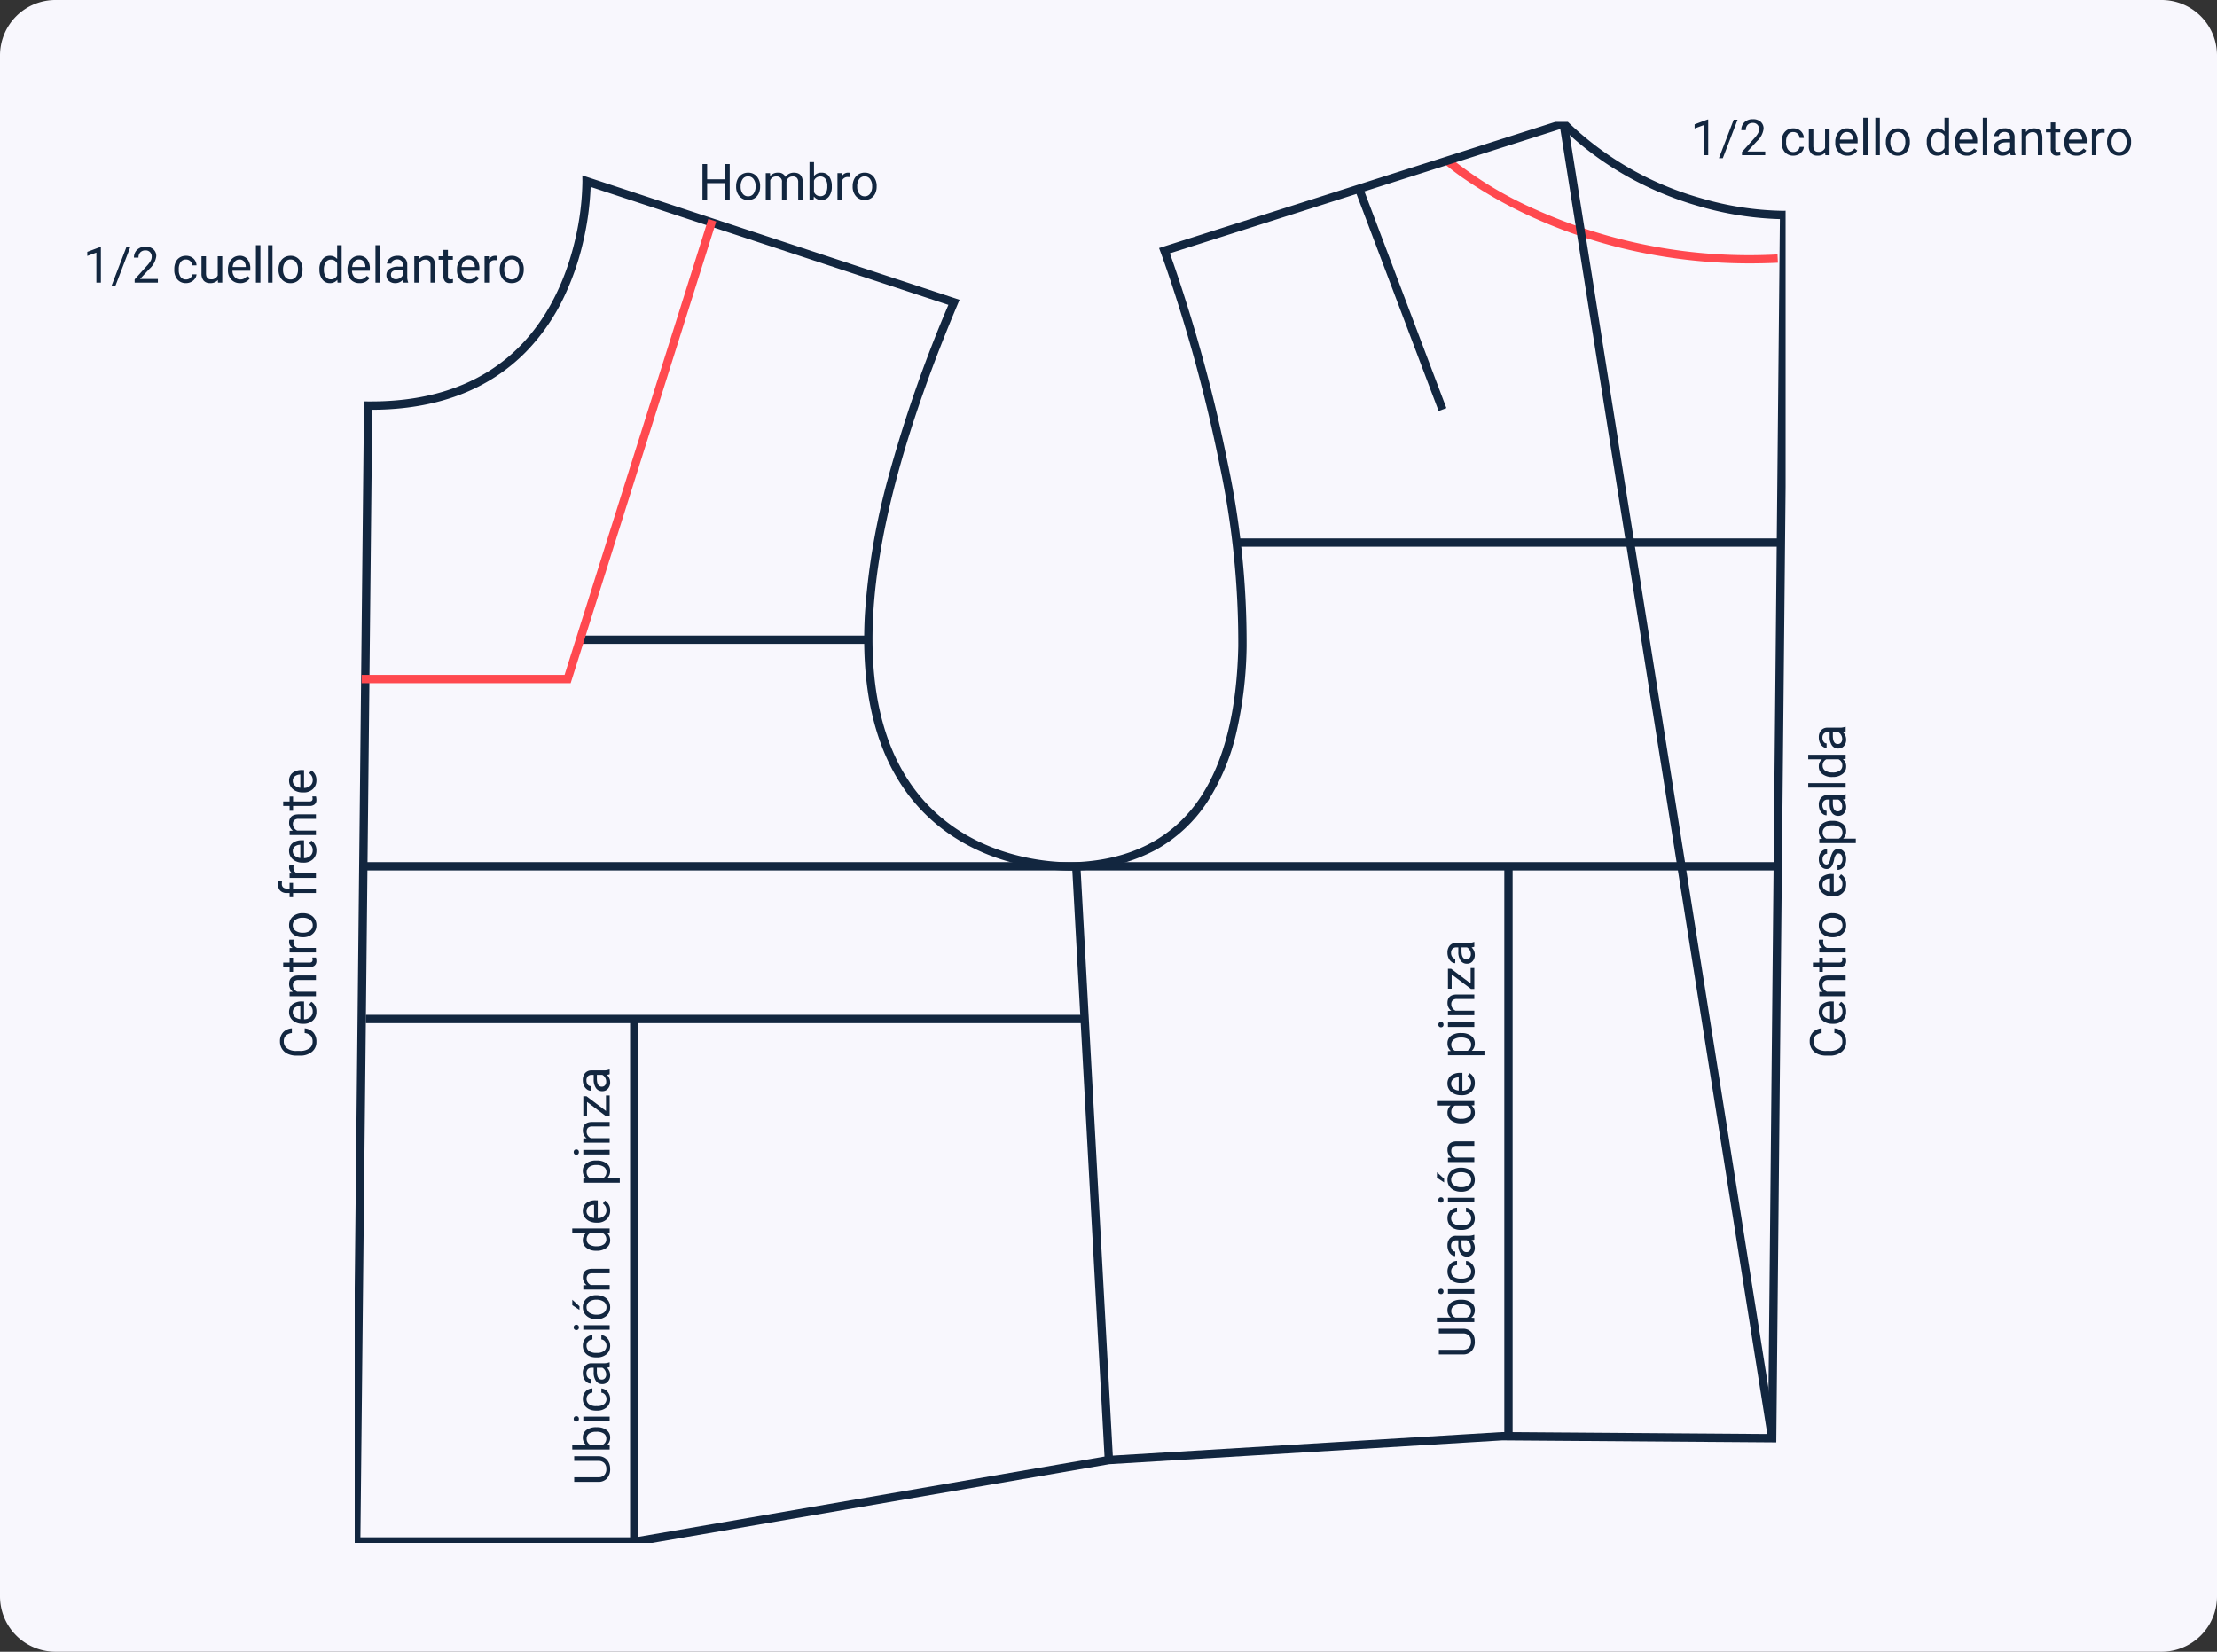 <svg xmlns="http://www.w3.org/2000/svg" xmlns:xlink="http://www.w3.org/1999/xlink" width="400" height="298.034" viewBox="0 0 400 298.034">
  <rect x="0" y="0" width="400" height="298.034" fill="#333333" stroke="none"/>
  <defs>
    <clipPath id="clip-path">
      <rect id="Rectángulo_402169" data-name="Rectángulo 402169" width="258.163" height="256.402" fill="#ff494f"/>
    </clipPath>
  </defs>
  <g id="Grupo_1102529" data-name="Grupo 1102529" transform="translate(-1020 -3517.87)">
    <g id="Grupo_1102528" data-name="Grupo 1102528">
      <path id="Trazado_893325" data-name="Trazado 893325" d="M10,0H390a10,10,0,0,1,10,10V288.034a10,10,0,0,1-10,10H10a10,10,0,0,1-10-10V10A10,10,0,0,1,10,0Z" transform="translate(1020 3517.87)" fill="#f8f7fd"/>
      <g id="Grupo_1102087" data-name="Grupo 1102087" transform="translate(1084 3539.869)">
        <g id="Grupo_1102086" data-name="Grupo 1102086" clip-path="url(#clip-path)">
          <g id="Grupo_1102146" data-name="Grupo 1102146" transform="translate(2 6.654)">
            <g id="Grupo_1102147" data-name="Grupo 1102147">
              <path id="Trazado_892612" data-name="Trazado 892612" d="M384.129,19.029a97.769,97.769,0,0,1-20.486-2.14,91.712,91.712,0,0,1-18.928-6.251A80.441,80.441,0,0,1,332.922,4.03a43.56,43.56,0,0,1-4.1-3.1l1-1.118h0A67.845,67.845,0,0,0,345.4,9.3a94.106,94.106,0,0,0,43.659,8.108l.073,1.5Q386.622,19.029,384.129,19.029Z" transform="translate(-134.353 -0.152)" fill="#ff494f"/>
            </g>
          </g>
          <path id="Trazado_892587" data-name="Trazado 892587" d="M218.555-.284l.322.316A56.643,56.643,0,0,0,243.2,14.044,55.235,55.235,0,0,0,257.742,16.3c.232,0,.357,0,.358,0l.781-.024-.007.781L256.717,238.52l-49.451-.364-70.878,4.3-85.3,14.694H-.253l.008-.758L1.913,50.69l.749.007.517,0c11.316,0,20.362-3.366,26.886-10.006,5.966-6.071,8.708-13.831,9.958-19.271a48.418,48.418,0,0,0,1.295-10.451L41.3,9.916l68.062,22.442-.316.749C99.757,55.1,94.621,73.976,93.781,89.206c-.686,12.433,1.476,22.521,6.426,29.985,9.019,13.6,24.6,14.656,29.158,14.656.638,0,1-.022,1.005-.023h.014c10.043-.446,17.6-4.4,22.465-11.75,4.268-6.451,6.557-15.607,6.8-27.216a154.392,154.392,0,0,0-3.33-32.506,278.7,278.7,0,0,0-6.9-27.2c-2.129-6.935-3.772-11.349-3.789-11.392l-.276-.738ZM257.367,17.8a57.7,57.7,0,0,1-14.576-2.316A60.834,60.834,0,0,1,230.564,10.5a57.2,57.2,0,0,1-12.412-9.082L147.306,23.977c.554,1.539,1.905,5.39,3.542,10.717a280.286,280.286,0,0,1,6.942,27.349,155.932,155.932,0,0,1,3.362,32.837,73.426,73.426,0,0,1-1.78,15.254A39.617,39.617,0,0,1,154.1,122.9a26.441,26.441,0,0,1-9.387,8.737,32.441,32.441,0,0,1-14.257,3.684c-.062,0-.447.025-1.092.025a42.07,42.07,0,0,1-13.246-2.275,35.516,35.516,0,0,1-8.992-4.593,32.187,32.187,0,0,1-8.17-8.459c-5.133-7.739-7.378-18.134-6.673-30.9A124.366,124.366,0,0,1,96.46,64.535a241.763,241.763,0,0,1,10.888-31.261L42.8,11.991a52.363,52.363,0,0,1-1.318,9.768,48.126,48.126,0,0,1-3.444,10,36.929,36.929,0,0,1-6.906,9.99C24.36,48.639,15.029,52.156,3.4,52.2L1.263,255.646h49.7l85.254-14.686,71.011-4.3h.025l47.981.353Z" transform="translate(-0.234 -0.263)" fill="#12263f"/>
          <path id="Línea_150" data-name="Línea 150" d="M36.881,237.314-.741.117.741-.117l37.622,237.2Z" transform="translate(218.119 0.305)" fill="#12263f"/>
          <path id="Línea_151" data-name="Línea 151" d="M98.307.75H0V-.75H98.307Z" transform="translate(159.008 75.905)" fill="#12263f"/>
          <path id="Línea_153" data-name="Línea 153" d="M254.755.75H0V-.75H254.755Z" transform="translate(2 134.31)" fill="#12263f"/>
          <path id="Línea_154" data-name="Línea 154" d="M.75,103.3H-.75V0H.75Z" transform="translate(208.162 133.846)" fill="#12263f"/>
          <path id="Línea_155" data-name="Línea 155" d="M5.135,107.173-.749.041l1.5-.082L6.633,107.091Z" transform="translate(130.184 134.31)" fill="#12263f"/>
          <path id="Línea_156" data-name="Línea 156" d="M129.7.75H0V-.75H129.7Z" transform="translate(2.001 161.864)" fill="#12263f"/>
          <path id="Línea_157" data-name="Línea 157" d="M.75,94.269H-.75V0H.75Z" transform="translate(50.434 161.864)" fill="#12263f"/>
          <path id="Línea_158" data-name="Línea 158" d="M14.368,40.1-.7.265.7-.265l15.07,39.838Z" transform="translate(181.193 12.063)" fill="#12263f"/>
          <g id="Grupo_1102183" data-name="Grupo 1102183" transform="translate(1.251 17.638)">
            <g id="Grupo_1102184" data-name="Grupo 1102184">
              <path id="Línea_149" data-name="Línea 149" d="M51.9.75H0V-.75H51.9Z" transform="translate(39.398 75.791)" fill="#12263f"/>
              <path id="Trazado_892611" data-name="Trazado 892611" d="M37.712,83.688H0v-1.5H36.613L62.546-.075l1.431.451Z" transform="translate(0 -0.054)" fill="#ff494f"/>
            </g>
          </g>
        </g>
      </g>
      <path id="Trazado_893326" data-name="Trazado 893326" d="M3.2,0H2.386V-5.418l-1.639.6v-.738l2.329-.875H3.2ZM5.832.549h-.7L7.8-6.4H8.5ZM13.487,0H9.294V-.584l2.215-2.461a5.262,5.262,0,0,0,.679-.907,1.515,1.515,0,0,0,.187-.723,1.148,1.148,0,0,0-.3-.822,1.06,1.06,0,0,0-.809-.321,1.256,1.256,0,0,0-.943.345,1.318,1.318,0,0,0-.336.96H9.171A1.887,1.887,0,0,1,9.74-5.941a2.11,2.11,0,0,1,1.523-.545,2.027,2.027,0,0,1,1.411.468,1.6,1.6,0,0,1,.519,1.246,3.66,3.66,0,0,1-1.2,2.25L10.274-.664h3.212Zm5.08-.576a1.171,1.171,0,0,0,.76-.264.928.928,0,0,0,.36-.659h.769a1.474,1.474,0,0,1-.281.778,1.852,1.852,0,0,1-.692.589,2,2,0,0,1-.916.22A1.959,1.959,0,0,1,17.022-.56a2.582,2.582,0,0,1-.573-1.773V-2.47A2.863,2.863,0,0,1,16.7-3.7a1.941,1.941,0,0,1,.732-.839,2.078,2.078,0,0,1,1.127-.3,1.907,1.907,0,0,1,1.329.479,1.712,1.712,0,0,1,.565,1.244h-.769a1.12,1.12,0,0,0-.349-.758,1.087,1.087,0,0,0-.776-.3,1.138,1.138,0,0,0-.96.446,2.1,2.1,0,0,0-.341,1.29v.154A2.053,2.053,0,0,0,17.6-1.02,1.143,1.143,0,0,0,18.567-.576Zm5.739.105a1.727,1.727,0,0,1-1.393.558,1.478,1.478,0,0,1-1.158-.442,1.912,1.912,0,0,1-.4-1.307V-4.755h.813v3.072q0,1.081.879,1.081A1.217,1.217,0,0,0,24.284-1.3V-4.755H25.1V0h-.773Zm4,.558a2.078,2.078,0,0,1-1.573-.635,2.357,2.357,0,0,1-.606-1.7V-2.4a2.853,2.853,0,0,1,.27-1.263,2.108,2.108,0,0,1,.756-.87A1.9,1.9,0,0,1,28.2-4.843a1.781,1.781,0,0,1,1.441.611,2.645,2.645,0,0,1,.514,1.749v.338H26.938a1.69,1.69,0,0,0,.411,1.136,1.292,1.292,0,0,0,1,.433,1.416,1.416,0,0,0,.729-.176,1.833,1.833,0,0,0,.523-.466l.5.387A2,2,0,0,1,28.305.088Zm-.1-4.263a1.084,1.084,0,0,0-.826.358,1.741,1.741,0,0,0-.413,1h2.382v-.062a1.548,1.548,0,0,0-.334-.96A1.021,1.021,0,0,0,28.2-4.175ZM31.983,0H31.17V-6.75h.813Zm2.184,0h-.813V-6.75h.813Zm1.085-2.421a2.808,2.808,0,0,1,.275-1.257,2.049,2.049,0,0,1,.765-.861,2.081,2.081,0,0,1,1.118-.3,2.005,2.005,0,0,1,1.571.672,2.587,2.587,0,0,1,.6,1.789v.057a2.833,2.833,0,0,1-.266,1.246,2.019,2.019,0,0,1-.76.859,2.105,2.105,0,0,1-1.136.308,2,2,0,0,1-1.567-.672,2.574,2.574,0,0,1-.6-1.78Zm.817.1a2.034,2.034,0,0,0,.367,1.27,1.174,1.174,0,0,0,.982.479,1.167,1.167,0,0,0,.984-.486,2.224,2.224,0,0,0,.365-1.36A2.031,2.031,0,0,0,38.4-3.689a1.181,1.181,0,0,0-.987-.486,1.167,1.167,0,0,0-.971.479A2.208,2.208,0,0,0,36.07-2.325Zm6.561-.092a2.785,2.785,0,0,1,.519-1.76,1.64,1.64,0,0,1,1.358-.666,1.649,1.649,0,0,1,1.323.571V-6.75h.813V0H45.9l-.04-.51a1.656,1.656,0,0,1-1.358.6,1.624,1.624,0,0,1-1.347-.677,2.817,2.817,0,0,1-.521-1.767Zm.813.092a2.109,2.109,0,0,0,.334,1.266A1.08,1.08,0,0,0,44.7-.6,1.186,1.186,0,0,0,45.831-1.3V-3.48a1.2,1.2,0,0,0-1.121-.672,1.085,1.085,0,0,0-.932.461A2.322,2.322,0,0,0,43.444-2.325ZM49.878.088A2.078,2.078,0,0,1,48.3-.547a2.357,2.357,0,0,1-.606-1.7V-2.4a2.853,2.853,0,0,1,.27-1.263,2.108,2.108,0,0,1,.756-.87,1.9,1.9,0,0,1,1.052-.314,1.781,1.781,0,0,1,1.441.611,2.645,2.645,0,0,1,.514,1.749v.338H48.511a1.69,1.69,0,0,0,.411,1.136,1.292,1.292,0,0,0,1,.433,1.416,1.416,0,0,0,.729-.176,1.833,1.833,0,0,0,.523-.466l.5.387A2,2,0,0,1,49.878.088Zm-.1-4.263a1.084,1.084,0,0,0-.826.358,1.741,1.741,0,0,0-.413,1h2.382v-.062a1.548,1.548,0,0,0-.334-.96A1.021,1.021,0,0,0,49.777-4.175ZM53.556,0h-.813V-6.75h.813Zm4.236,0a1.708,1.708,0,0,1-.114-.5,1.814,1.814,0,0,1-1.354.589,1.678,1.678,0,0,1-1.154-.4,1.287,1.287,0,0,1-.45-1.009,1.344,1.344,0,0,1,.565-1.154,2.662,2.662,0,0,1,1.589-.411h.791v-.374a.913.913,0,0,0-.255-.679,1.024,1.024,0,0,0-.751-.253,1.185,1.185,0,0,0-.729.22.647.647,0,0,0-.294.532h-.817a1.122,1.122,0,0,1,.253-.688,1.725,1.725,0,0,1,.686-.525,2.306,2.306,0,0,1,.951-.193,1.88,1.88,0,0,1,1.288.411A1.482,1.482,0,0,1,58.478-3.3v2.188A2.676,2.676,0,0,0,58.645-.07V0ZM56.443-.62a1.429,1.429,0,0,0,.725-.2,1.2,1.2,0,0,0,.5-.514v-.976h-.637q-1.494,0-1.494.875a.74.74,0,0,0,.255.6A.98.98,0,0,0,56.443-.62Zm4.078-4.135.026.6a1.733,1.733,0,0,1,1.424-.686q1.507,0,1.521,1.7V0h-.813V-3.146a1.1,1.1,0,0,0-.235-.76.942.942,0,0,0-.719-.246,1.173,1.173,0,0,0-.694.211,1.432,1.432,0,0,0-.466.554V0h-.813V-4.755Zm5.3-1.151v1.151h.888v.628h-.888v2.952a.66.66,0,0,0,.119.429.5.5,0,0,0,.4.143,1.968,1.968,0,0,0,.387-.053V0a2.371,2.371,0,0,1-.624.087,1.012,1.012,0,0,1-.822-.33,1.416,1.416,0,0,1-.277-.936V-4.126h-.866v-.628h.866V-5.906ZM69.631.088a2.078,2.078,0,0,1-1.573-.635,2.357,2.357,0,0,1-.606-1.7V-2.4a2.853,2.853,0,0,1,.27-1.263,2.108,2.108,0,0,1,.756-.87,1.9,1.9,0,0,1,1.052-.314,1.781,1.781,0,0,1,1.441.611,2.645,2.645,0,0,1,.514,1.749v.338H68.265a1.69,1.69,0,0,0,.411,1.136,1.292,1.292,0,0,0,1,.433A1.416,1.416,0,0,0,70.4-.751a1.833,1.833,0,0,0,.523-.466l.5.387A2,2,0,0,1,69.631.088Zm-.1-4.263a1.084,1.084,0,0,0-.826.358,1.741,1.741,0,0,0-.413,1h2.382v-.062a1.548,1.548,0,0,0-.334-.96A1.021,1.021,0,0,0,69.53-4.175Zm5.194.149a2.436,2.436,0,0,0-.4-.031,1.071,1.071,0,0,0-1.085.681V0h-.813V-4.755h.791l.013.549a1.266,1.266,0,0,1,1.134-.637.831.831,0,0,1,.36.062Zm.444,1.6a2.808,2.808,0,0,1,.275-1.257,2.049,2.049,0,0,1,.765-.861,2.081,2.081,0,0,1,1.118-.3A2.005,2.005,0,0,1,78.9-4.17a2.587,2.587,0,0,1,.6,1.789v.057a2.833,2.833,0,0,1-.266,1.246,2.019,2.019,0,0,1-.76.859,2.105,2.105,0,0,1-1.136.308,2,2,0,0,1-1.567-.672,2.574,2.574,0,0,1-.6-1.78Zm.817.1a2.034,2.034,0,0,0,.367,1.27,1.174,1.174,0,0,0,.982.479,1.167,1.167,0,0,0,.984-.486,2.224,2.224,0,0,0,.365-1.36,2.031,2.031,0,0,0-.371-1.268,1.181,1.181,0,0,0-.987-.486,1.167,1.167,0,0,0-.971.479A2.208,2.208,0,0,0,75.986-2.325Z" transform="translate(1035 3568.869)" fill="#12263f"/>
      <path id="Trazado_893327" data-name="Trazado 893327" d="M3.2,0H2.386V-5.418l-1.639.6v-.738l2.329-.875H3.2ZM5.832.549h-.7L7.8-6.4H8.5ZM13.487,0H9.294V-.584l2.215-2.461a5.262,5.262,0,0,0,.679-.907,1.515,1.515,0,0,0,.187-.723,1.148,1.148,0,0,0-.3-.822,1.06,1.06,0,0,0-.809-.321,1.256,1.256,0,0,0-.943.345,1.318,1.318,0,0,0-.336.96H9.171A1.887,1.887,0,0,1,9.74-5.941a2.11,2.11,0,0,1,1.523-.545,2.027,2.027,0,0,1,1.411.468,1.6,1.6,0,0,1,.519,1.246,3.66,3.66,0,0,1-1.2,2.25L10.274-.664h3.212Zm5.08-.576a1.171,1.171,0,0,0,.76-.264.928.928,0,0,0,.36-.659h.769a1.474,1.474,0,0,1-.281.778,1.852,1.852,0,0,1-.692.589,2,2,0,0,1-.916.22A1.959,1.959,0,0,1,17.022-.56a2.582,2.582,0,0,1-.573-1.773V-2.47A2.863,2.863,0,0,1,16.7-3.7a1.941,1.941,0,0,1,.732-.839,2.078,2.078,0,0,1,1.127-.3,1.907,1.907,0,0,1,1.329.479,1.712,1.712,0,0,1,.565,1.244h-.769a1.12,1.12,0,0,0-.349-.758,1.087,1.087,0,0,0-.776-.3,1.138,1.138,0,0,0-.96.446,2.1,2.1,0,0,0-.341,1.29v.154A2.053,2.053,0,0,0,17.6-1.02,1.143,1.143,0,0,0,18.567-.576Zm5.739.105a1.727,1.727,0,0,1-1.393.558,1.478,1.478,0,0,1-1.158-.442,1.912,1.912,0,0,1-.4-1.307V-4.755h.813v3.072q0,1.081.879,1.081A1.217,1.217,0,0,0,24.284-1.3V-4.755H25.1V0h-.773Zm4,.558a2.078,2.078,0,0,1-1.573-.635,2.357,2.357,0,0,1-.606-1.7V-2.4a2.853,2.853,0,0,1,.27-1.263,2.108,2.108,0,0,1,.756-.87A1.9,1.9,0,0,1,28.2-4.843a1.781,1.781,0,0,1,1.441.611,2.645,2.645,0,0,1,.514,1.749v.338H26.938a1.69,1.69,0,0,0,.411,1.136,1.292,1.292,0,0,0,1,.433,1.416,1.416,0,0,0,.729-.176,1.833,1.833,0,0,0,.523-.466l.5.387A2,2,0,0,1,28.305.088Zm-.1-4.263a1.084,1.084,0,0,0-.826.358,1.741,1.741,0,0,0-.413,1h2.382v-.062a1.548,1.548,0,0,0-.334-.96A1.021,1.021,0,0,0,28.2-4.175ZM31.983,0H31.17V-6.75h.813Zm2.184,0h-.813V-6.75h.813Zm1.085-2.421a2.808,2.808,0,0,1,.275-1.257,2.049,2.049,0,0,1,.765-.861,2.081,2.081,0,0,1,1.118-.3,2.005,2.005,0,0,1,1.571.672,2.587,2.587,0,0,1,.6,1.789v.057a2.833,2.833,0,0,1-.266,1.246,2.019,2.019,0,0,1-.76.859,2.105,2.105,0,0,1-1.136.308,2,2,0,0,1-1.567-.672,2.574,2.574,0,0,1-.6-1.78Zm.817.1a2.034,2.034,0,0,0,.367,1.27,1.174,1.174,0,0,0,.982.479,1.167,1.167,0,0,0,.984-.486,2.224,2.224,0,0,0,.365-1.36A2.031,2.031,0,0,0,38.4-3.689a1.181,1.181,0,0,0-.987-.486,1.167,1.167,0,0,0-.971.479A2.208,2.208,0,0,0,36.07-2.325Zm6.561-.092a2.785,2.785,0,0,1,.519-1.76,1.64,1.64,0,0,1,1.358-.666,1.649,1.649,0,0,1,1.323.571V-6.75h.813V0H45.9l-.04-.51a1.656,1.656,0,0,1-1.358.6,1.624,1.624,0,0,1-1.347-.677,2.817,2.817,0,0,1-.521-1.767Zm.813.092a2.109,2.109,0,0,0,.334,1.266A1.08,1.08,0,0,0,44.7-.6,1.186,1.186,0,0,0,45.831-1.3V-3.48a1.2,1.2,0,0,0-1.121-.672,1.085,1.085,0,0,0-.932.461A2.322,2.322,0,0,0,43.444-2.325ZM49.878.088A2.078,2.078,0,0,1,48.3-.547a2.357,2.357,0,0,1-.606-1.7V-2.4a2.853,2.853,0,0,1,.27-1.263,2.108,2.108,0,0,1,.756-.87,1.9,1.9,0,0,1,1.052-.314,1.781,1.781,0,0,1,1.441.611,2.645,2.645,0,0,1,.514,1.749v.338H48.511a1.69,1.69,0,0,0,.411,1.136,1.292,1.292,0,0,0,1,.433,1.416,1.416,0,0,0,.729-.176,1.833,1.833,0,0,0,.523-.466l.5.387A2,2,0,0,1,49.878.088Zm-.1-4.263a1.084,1.084,0,0,0-.826.358,1.741,1.741,0,0,0-.413,1h2.382v-.062a1.548,1.548,0,0,0-.334-.96A1.021,1.021,0,0,0,49.777-4.175ZM53.556,0h-.813V-6.75h.813Zm4.236,0a1.708,1.708,0,0,1-.114-.5,1.814,1.814,0,0,1-1.354.589,1.678,1.678,0,0,1-1.154-.4,1.287,1.287,0,0,1-.45-1.009,1.344,1.344,0,0,1,.565-1.154,2.662,2.662,0,0,1,1.589-.411h.791v-.374a.913.913,0,0,0-.255-.679,1.024,1.024,0,0,0-.751-.253,1.185,1.185,0,0,0-.729.22.647.647,0,0,0-.294.532h-.817a1.122,1.122,0,0,1,.253-.688,1.725,1.725,0,0,1,.686-.525,2.306,2.306,0,0,1,.951-.193,1.88,1.88,0,0,1,1.288.411A1.482,1.482,0,0,1,58.478-3.3v2.188A2.676,2.676,0,0,0,58.645-.07V0ZM56.443-.62a1.429,1.429,0,0,0,.725-.2,1.2,1.2,0,0,0,.5-.514v-.976h-.637q-1.494,0-1.494.875a.74.74,0,0,0,.255.6A.98.98,0,0,0,56.443-.62Zm4.078-4.135.026.6a1.733,1.733,0,0,1,1.424-.686q1.507,0,1.521,1.7V0h-.813V-3.146a1.1,1.1,0,0,0-.235-.76.942.942,0,0,0-.719-.246,1.173,1.173,0,0,0-.694.211,1.432,1.432,0,0,0-.466.554V0h-.813V-4.755Zm5.3-1.151v1.151h.888v.628h-.888v2.952a.66.66,0,0,0,.119.429.5.5,0,0,0,.4.143,1.968,1.968,0,0,0,.387-.053V0a2.371,2.371,0,0,1-.624.087,1.012,1.012,0,0,1-.822-.33,1.416,1.416,0,0,1-.277-.936V-4.126h-.866v-.628h.866V-5.906ZM69.631.088a2.078,2.078,0,0,1-1.573-.635,2.357,2.357,0,0,1-.606-1.7V-2.4a2.853,2.853,0,0,1,.27-1.263,2.108,2.108,0,0,1,.756-.87,1.9,1.9,0,0,1,1.052-.314,1.781,1.781,0,0,1,1.441.611,2.645,2.645,0,0,1,.514,1.749v.338H68.265a1.69,1.69,0,0,0,.411,1.136,1.292,1.292,0,0,0,1,.433A1.416,1.416,0,0,0,70.4-.751a1.833,1.833,0,0,0,.523-.466l.5.387A2,2,0,0,1,69.631.088Zm-.1-4.263a1.084,1.084,0,0,0-.826.358,1.741,1.741,0,0,0-.413,1h2.382v-.062a1.548,1.548,0,0,0-.334-.96A1.021,1.021,0,0,0,69.53-4.175Zm5.194.149a2.436,2.436,0,0,0-.4-.031,1.071,1.071,0,0,0-1.085.681V0h-.813V-4.755h.791l.013.549a1.266,1.266,0,0,1,1.134-.637.831.831,0,0,1,.36.062Zm.444,1.6a2.808,2.808,0,0,1,.275-1.257,2.049,2.049,0,0,1,.765-.861,2.081,2.081,0,0,1,1.118-.3A2.005,2.005,0,0,1,78.9-4.17a2.587,2.587,0,0,1,.6,1.789v.057a2.833,2.833,0,0,1-.266,1.246,2.019,2.019,0,0,1-.76.859,2.105,2.105,0,0,1-1.136.308,2,2,0,0,1-1.567-.672,2.574,2.574,0,0,1-.6-1.78Zm.817.1a2.034,2.034,0,0,0,.367,1.27,1.174,1.174,0,0,0,.982.479,1.167,1.167,0,0,0,.984-.486,2.224,2.224,0,0,0,.365-1.36,2.031,2.031,0,0,0-.371-1.268,1.181,1.181,0,0,0-.987-.486,1.167,1.167,0,0,0-.971.479A2.208,2.208,0,0,0,75.986-2.325Z" transform="translate(1325 3545.869)" fill="#12263f"/>
      <path id="Trazado_893328" data-name="Trazado 893328" d="M5.449-2.03A2.354,2.354,0,0,1,4.7-.464,2.456,2.456,0,0,1,3.023.088,2.255,2.255,0,0,1,1.206-.725,3.271,3.271,0,0,1,.523-2.9v-.615A3.646,3.646,0,0,1,.842-5.084a2.38,2.38,0,0,1,.9-1.039A2.514,2.514,0,0,1,3.1-6.486a2.312,2.312,0,0,1,1.635.569,2.382,2.382,0,0,1,.716,1.575H4.6a1.838,1.838,0,0,0-.477-1.111A1.443,1.443,0,0,0,3.1-5.8a1.51,1.51,0,0,0-1.268.6,2.746,2.746,0,0,0-.459,1.7v.62a2.823,2.823,0,0,0,.435,1.658A1.406,1.406,0,0,0,3.023-.6,1.624,1.624,0,0,0,4.1-.921a1.768,1.768,0,0,0,.5-1.11Zm3,2.118A2.078,2.078,0,0,1,6.873-.547a2.357,2.357,0,0,1-.606-1.7V-2.4a2.853,2.853,0,0,1,.27-1.263,2.108,2.108,0,0,1,.756-.87,1.9,1.9,0,0,1,1.052-.314,1.781,1.781,0,0,1,1.441.611A2.645,2.645,0,0,1,10.3-2.483v.338H7.08A1.69,1.69,0,0,0,7.49-1.009a1.292,1.292,0,0,0,1,.433A1.416,1.416,0,0,0,9.22-.751a1.833,1.833,0,0,0,.523-.466l.5.387A2,2,0,0,1,8.446.088Zm-.1-4.263a1.084,1.084,0,0,0-.826.358,1.741,1.741,0,0,0-.413,1H9.488v-.062a1.548,1.548,0,0,0-.334-.96A1.021,1.021,0,0,0,8.345-4.175Zm3.665-.58.026.6a1.733,1.733,0,0,1,1.424-.686q1.507,0,1.521,1.7V0h-.813V-3.146a1.1,1.1,0,0,0-.235-.76.942.942,0,0,0-.719-.246,1.173,1.173,0,0,0-.694.211,1.432,1.432,0,0,0-.466.554V0h-.813V-4.755Zm5.3-1.151v1.151H18.2v.628H17.31v2.952a.66.66,0,0,0,.119.429.5.5,0,0,0,.4.143,1.968,1.968,0,0,0,.387-.053V0A2.371,2.371,0,0,1,17.6.088a1.012,1.012,0,0,1-.822-.33,1.416,1.416,0,0,1-.277-.936V-4.126h-.866v-.628H16.5V-5.906Zm4.135,1.881a2.436,2.436,0,0,0-.4-.031,1.071,1.071,0,0,0-1.085.681V0h-.813V-4.755h.791l.013.549a1.266,1.266,0,0,1,1.134-.637.831.831,0,0,1,.36.062Zm.444,1.6a2.808,2.808,0,0,1,.275-1.257,2.049,2.049,0,0,1,.765-.861,2.081,2.081,0,0,1,1.118-.3,2.005,2.005,0,0,1,1.571.672,2.587,2.587,0,0,1,.6,1.789v.057a2.833,2.833,0,0,1-.266,1.246,2.019,2.019,0,0,1-.76.859,2.105,2.105,0,0,1-1.136.308,2,2,0,0,1-1.567-.672,2.574,2.574,0,0,1-.6-1.78Zm.817.1a2.034,2.034,0,0,0,.367,1.27,1.174,1.174,0,0,0,.982.479,1.167,1.167,0,0,0,.984-.486,2.224,2.224,0,0,0,.365-1.36,2.031,2.031,0,0,0-.371-1.268,1.181,1.181,0,0,0-.987-.486,1.167,1.167,0,0,0-.971.479A2.208,2.208,0,0,0,22.707-2.325ZM31.438.088a2.078,2.078,0,0,1-1.573-.635,2.357,2.357,0,0,1-.606-1.7V-2.4a2.853,2.853,0,0,1,.27-1.263,2.108,2.108,0,0,1,.756-.87,1.9,1.9,0,0,1,1.052-.314,1.781,1.781,0,0,1,1.441.611,2.645,2.645,0,0,1,.514,1.749v.338H30.072a1.69,1.69,0,0,0,.411,1.136,1.292,1.292,0,0,0,1,.433,1.416,1.416,0,0,0,.729-.176,1.833,1.833,0,0,0,.523-.466l.5.387A2,2,0,0,1,31.438.088Zm-.1-4.263a1.084,1.084,0,0,0-.826.358,1.741,1.741,0,0,0-.413,1H32.48v-.062a1.548,1.548,0,0,0-.334-.96A1.021,1.021,0,0,0,31.337-4.175ZM37-1.261a.6.6,0,0,0-.248-.512,2.39,2.39,0,0,0-.866-.314,4.093,4.093,0,0,1-.98-.316,1.394,1.394,0,0,1-.536-.439A1.051,1.051,0,0,1,34.2-3.45a1.233,1.233,0,0,1,.494-.989,1.931,1.931,0,0,1,1.263-.4,1.987,1.987,0,0,1,1.312.417,1.326,1.326,0,0,1,.5,1.068h-.817a.734.734,0,0,0-.283-.576,1.062,1.062,0,0,0-.714-.242,1.111,1.111,0,0,0-.694.193.609.609,0,0,0-.25.505.493.493,0,0,0,.233.444,2.866,2.866,0,0,0,.842.286,4.385,4.385,0,0,1,.987.325,1.439,1.439,0,0,1,.56.455,1.118,1.118,0,0,1,.182.648A1.217,1.217,0,0,1,37.305-.3a2.138,2.138,0,0,1-1.323.385,2.394,2.394,0,0,1-1.011-.2,1.644,1.644,0,0,1-.688-.565,1.361,1.361,0,0,1-.248-.784h.813a.842.842,0,0,0,.327.648,1.27,1.27,0,0,0,.806.24,1.311,1.311,0,0,0,.74-.187A.574.574,0,0,0,37-1.261Zm5.889-1.063a2.847,2.847,0,0,1-.5,1.749,1.592,1.592,0,0,1-1.345.664,1.744,1.744,0,0,1-1.362-.549v2.29h-.813V-4.755h.743l.04.527a1.675,1.675,0,0,1,1.38-.615,1.621,1.621,0,0,1,1.356.646,2.878,2.878,0,0,1,.5,1.8Zm-.813-.092a2.1,2.1,0,0,0-.343-1.27,1.1,1.1,0,0,0-.94-.466,1.2,1.2,0,0,0-1.107.655v2.272a1.2,1.2,0,0,0,1.116.65,1.1,1.1,0,0,0,.929-.464A2.293,2.293,0,0,0,42.078-2.417ZM46.859,0a1.708,1.708,0,0,1-.114-.5,1.814,1.814,0,0,1-1.354.589,1.678,1.678,0,0,1-1.154-.4,1.287,1.287,0,0,1-.45-1.009,1.344,1.344,0,0,1,.565-1.154,2.662,2.662,0,0,1,1.589-.411h.791v-.374a.913.913,0,0,0-.255-.679,1.024,1.024,0,0,0-.751-.253,1.185,1.185,0,0,0-.729.22.647.647,0,0,0-.294.532h-.817a1.122,1.122,0,0,1,.253-.688,1.725,1.725,0,0,1,.686-.525,2.306,2.306,0,0,1,.951-.193,1.88,1.88,0,0,1,1.288.411A1.482,1.482,0,0,1,47.544-3.3v2.188A2.676,2.676,0,0,0,47.711-.07V0ZM45.51-.62a1.429,1.429,0,0,0,.725-.2,1.2,1.2,0,0,0,.5-.514v-.976h-.637q-1.494,0-1.494.875a.74.74,0,0,0,.255.6A.98.98,0,0,0,45.51-.62ZM49.7,0h-.813V-6.75H49.7Zm1.1-2.417a2.785,2.785,0,0,1,.519-1.76,1.64,1.64,0,0,1,1.358-.666A1.649,1.649,0,0,1,54-4.271V-6.75h.813V0H54.07l-.04-.51a1.656,1.656,0,0,1-1.358.6,1.624,1.624,0,0,1-1.347-.677,2.817,2.817,0,0,1-.521-1.767Zm.813.092a2.109,2.109,0,0,0,.334,1.266,1.08,1.08,0,0,0,.923.457A1.186,1.186,0,0,0,54-1.3V-3.48a1.2,1.2,0,0,0-1.121-.672,1.085,1.085,0,0,0-.932.461A2.322,2.322,0,0,0,51.618-2.325ZM59.014,0A1.708,1.708,0,0,1,58.9-.5a1.814,1.814,0,0,1-1.354.589,1.678,1.678,0,0,1-1.154-.4,1.287,1.287,0,0,1-.45-1.009,1.344,1.344,0,0,1,.565-1.154A2.662,2.662,0,0,1,58.1-2.883h.791v-.374a.913.913,0,0,0-.255-.679,1.024,1.024,0,0,0-.751-.253,1.185,1.185,0,0,0-.729.22.647.647,0,0,0-.294.532h-.817a1.122,1.122,0,0,1,.253-.688,1.725,1.725,0,0,1,.686-.525,2.306,2.306,0,0,1,.951-.193,1.88,1.88,0,0,1,1.288.411A1.482,1.482,0,0,1,59.7-3.3v2.188A2.676,2.676,0,0,0,59.867-.07V0ZM57.665-.62a1.429,1.429,0,0,0,.725-.2,1.2,1.2,0,0,0,.5-.514v-.976H58.25q-1.494,0-1.494.875a.74.74,0,0,0,.255.6A.98.98,0,0,0,57.665-.62Z" transform="translate(1353 3708.869) rotate(-90)" fill="#12263f"/>
      <path id="Trazado_893329" data-name="Trazado 893329" d="M5.449-2.03A2.354,2.354,0,0,1,4.7-.464,2.456,2.456,0,0,1,3.023.088,2.255,2.255,0,0,1,1.206-.725,3.271,3.271,0,0,1,.523-2.9v-.615A3.646,3.646,0,0,1,.842-5.084a2.38,2.38,0,0,1,.9-1.039A2.514,2.514,0,0,1,3.1-6.486a2.312,2.312,0,0,1,1.635.569,2.382,2.382,0,0,1,.716,1.575H4.6a1.838,1.838,0,0,0-.477-1.111A1.443,1.443,0,0,0,3.1-5.8a1.51,1.51,0,0,0-1.268.6,2.746,2.746,0,0,0-.459,1.7v.62a2.823,2.823,0,0,0,.435,1.658A1.406,1.406,0,0,0,3.023-.6,1.624,1.624,0,0,0,4.1-.921a1.768,1.768,0,0,0,.5-1.11Zm3,2.118A2.078,2.078,0,0,1,6.873-.547a2.357,2.357,0,0,1-.606-1.7V-2.4a2.853,2.853,0,0,1,.27-1.263,2.108,2.108,0,0,1,.756-.87,1.9,1.9,0,0,1,1.052-.314,1.781,1.781,0,0,1,1.441.611A2.645,2.645,0,0,1,10.3-2.483v.338H7.08A1.69,1.69,0,0,0,7.49-1.009a1.292,1.292,0,0,0,1,.433A1.416,1.416,0,0,0,9.22-.751a1.833,1.833,0,0,0,.523-.466l.5.387A2,2,0,0,1,8.446.088Zm-.1-4.263a1.084,1.084,0,0,0-.826.358,1.741,1.741,0,0,0-.413,1H9.488v-.062a1.548,1.548,0,0,0-.334-.96A1.021,1.021,0,0,0,8.345-4.175Zm3.665-.58.026.6a1.733,1.733,0,0,1,1.424-.686q1.507,0,1.521,1.7V0h-.813V-3.146a1.1,1.1,0,0,0-.235-.76.942.942,0,0,0-.719-.246,1.173,1.173,0,0,0-.694.211,1.432,1.432,0,0,0-.466.554V0h-.813V-4.755Zm5.3-1.151v1.151H18.2v.628H17.31v2.952a.66.66,0,0,0,.119.429.5.5,0,0,0,.4.143,1.968,1.968,0,0,0,.387-.053V0A2.371,2.371,0,0,1,17.6.088a1.012,1.012,0,0,1-.822-.33,1.416,1.416,0,0,1-.277-.936V-4.126h-.866v-.628H16.5V-5.906Zm4.135,1.881a2.436,2.436,0,0,0-.4-.031,1.071,1.071,0,0,0-1.085.681V0h-.813V-4.755h.791l.013.549a1.266,1.266,0,0,1,1.134-.637.831.831,0,0,1,.36.062Zm.444,1.6a2.808,2.808,0,0,1,.275-1.257,2.049,2.049,0,0,1,.765-.861,2.081,2.081,0,0,1,1.118-.3,2.005,2.005,0,0,1,1.571.672,2.587,2.587,0,0,1,.6,1.789v.057a2.833,2.833,0,0,1-.266,1.246,2.019,2.019,0,0,1-.76.859,2.105,2.105,0,0,1-1.136.308,2,2,0,0,1-1.567-.672,2.574,2.574,0,0,1-.6-1.78Zm.817.1a2.034,2.034,0,0,0,.367,1.27,1.174,1.174,0,0,0,.982.479,1.167,1.167,0,0,0,.984-.486,2.224,2.224,0,0,0,.365-1.36,2.031,2.031,0,0,0-.371-1.268,1.181,1.181,0,0,0-.987-.486,1.167,1.167,0,0,0-.971.479A2.208,2.208,0,0,0,22.707-2.325ZM29.865,0V-4.126h-.751v-.628h.751v-.488a1.619,1.619,0,0,1,.409-1.182,1.544,1.544,0,0,1,1.156-.417,2.147,2.147,0,0,1,.558.074l-.044.655a2.335,2.335,0,0,0-.439-.04.793.793,0,0,0-.611.231.939.939,0,0,0-.215.663v.5h1.015v.628H30.678V0Zm5.023-4.025a2.436,2.436,0,0,0-.4-.031,1.071,1.071,0,0,0-1.085.681V0H32.59V-4.755h.791l.013.549a1.266,1.266,0,0,1,1.134-.637.831.831,0,0,1,.36.062ZM37.525.088a2.078,2.078,0,0,1-1.573-.635,2.357,2.357,0,0,1-.606-1.7V-2.4a2.853,2.853,0,0,1,.27-1.263,2.108,2.108,0,0,1,.756-.87,1.9,1.9,0,0,1,1.052-.314,1.781,1.781,0,0,1,1.441.611,2.645,2.645,0,0,1,.514,1.749v.338H36.158a1.69,1.69,0,0,0,.411,1.136,1.292,1.292,0,0,0,1,.433A1.416,1.416,0,0,0,38.3-.751a1.833,1.833,0,0,0,.523-.466l.5.387A2,2,0,0,1,37.525.088Zm-.1-4.263a1.084,1.084,0,0,0-.826.358,1.741,1.741,0,0,0-.413,1h2.382v-.062a1.548,1.548,0,0,0-.334-.96A1.021,1.021,0,0,0,37.424-4.175Zm3.665-.58.026.6a1.733,1.733,0,0,1,1.424-.686q1.507,0,1.521,1.7V0h-.813V-3.146a1.1,1.1,0,0,0-.235-.76.942.942,0,0,0-.719-.246,1.173,1.173,0,0,0-.694.211,1.432,1.432,0,0,0-.466.554V0H40.32V-4.755Zm5.3-1.151v1.151h.888v.628h-.888v2.952a.66.66,0,0,0,.119.429.5.5,0,0,0,.4.143A1.968,1.968,0,0,0,47.3-.655V0a2.371,2.371,0,0,1-.624.087,1.012,1.012,0,0,1-.822-.33,1.416,1.416,0,0,1-.277-.936V-4.126H44.71v-.628h.866V-5.906ZM50.2.088a2.078,2.078,0,0,1-1.573-.635,2.357,2.357,0,0,1-.606-1.7V-2.4a2.853,2.853,0,0,1,.27-1.263,2.108,2.108,0,0,1,.756-.87A1.9,1.9,0,0,1,50.1-4.843a1.781,1.781,0,0,1,1.441.611,2.645,2.645,0,0,1,.514,1.749v.338H48.832a1.69,1.69,0,0,0,.411,1.136,1.292,1.292,0,0,0,1,.433,1.416,1.416,0,0,0,.729-.176,1.833,1.833,0,0,0,.523-.466l.5.387A2,2,0,0,1,50.2.088Zm-.1-4.263a1.084,1.084,0,0,0-.826.358,1.741,1.741,0,0,0-.413,1H51.24v-.062a1.548,1.548,0,0,0-.334-.96A1.021,1.021,0,0,0,50.1-4.175Z" transform="translate(1077 3708.869) rotate(-90)" fill="#12263f"/>
      <path id="Trazado_893330" data-name="Trazado 893330" d="M5.247-6.4v4.351A2.041,2.041,0,0,1,4.678-.567,2.293,2.293,0,0,1,3.146.079L2.922.088A2.4,2.4,0,0,1,1.248-.479a2.027,2.027,0,0,1-.633-1.56V-6.4H1.45v4.333A1.463,1.463,0,0,0,1.833-.987,1.469,1.469,0,0,0,2.922-.6a1.479,1.479,0,0,0,1.1-.382A1.461,1.461,0,0,0,4.4-2.061V-6.4Zm5.229,4.074a2.827,2.827,0,0,1-.5,1.751A1.6,1.6,0,0,1,8.631.088,1.658,1.658,0,0,1,7.238-.549L7.2,0H6.451V-6.75h.813v2.518a1.648,1.648,0,0,1,1.358-.611,1.61,1.61,0,0,1,1.36.655A2.912,2.912,0,0,1,10.477-2.4Zm-.813-.092A2.2,2.2,0,0,0,9.343-3.7a1.062,1.062,0,0,0-.923-.453,1.194,1.194,0,0,0-1.156.747v2.057A1.227,1.227,0,0,0,8.429-.6a1.056,1.056,0,0,0,.91-.453A2.336,2.336,0,0,0,9.664-2.417ZM12.384,0h-.813V-4.755h.813ZM11.5-6.016a.485.485,0,0,1,.121-.334.454.454,0,0,1,.358-.136.461.461,0,0,1,.36.136.48.48,0,0,1,.123.334.464.464,0,0,1-.123.33.469.469,0,0,1-.36.132.462.462,0,0,1-.358-.132A.469.469,0,0,1,11.5-6.016Zm4.087,5.44a1.171,1.171,0,0,0,.76-.264.928.928,0,0,0,.36-.659h.769a1.474,1.474,0,0,1-.281.778,1.852,1.852,0,0,1-.692.589,2,2,0,0,1-.916.22A1.959,1.959,0,0,1,14.047-.56a2.582,2.582,0,0,1-.573-1.773V-2.47A2.863,2.863,0,0,1,13.729-3.7a1.941,1.941,0,0,1,.732-.839,2.078,2.078,0,0,1,1.127-.3,1.907,1.907,0,0,1,1.329.479,1.712,1.712,0,0,1,.565,1.244h-.769a1.12,1.12,0,0,0-.349-.758,1.087,1.087,0,0,0-.776-.3,1.138,1.138,0,0,0-.96.446,2.1,2.1,0,0,0-.341,1.29v.154a2.053,2.053,0,0,0,.338,1.266A1.143,1.143,0,0,0,15.592-.576ZM21.331,0a1.708,1.708,0,0,1-.114-.5,1.814,1.814,0,0,1-1.354.589,1.678,1.678,0,0,1-1.154-.4,1.287,1.287,0,0,1-.45-1.009,1.344,1.344,0,0,1,.565-1.154,2.662,2.662,0,0,1,1.589-.411H21.2v-.374a.913.913,0,0,0-.255-.679,1.024,1.024,0,0,0-.751-.253,1.185,1.185,0,0,0-.729.22.647.647,0,0,0-.294.532h-.817a1.122,1.122,0,0,1,.253-.688,1.725,1.725,0,0,1,.686-.525,2.306,2.306,0,0,1,.951-.193,1.88,1.88,0,0,1,1.288.411A1.482,1.482,0,0,1,22.017-3.3v2.188A2.676,2.676,0,0,0,22.184-.07V0ZM19.982-.62a1.429,1.429,0,0,0,.725-.2,1.2,1.2,0,0,0,.5-.514v-.976h-.637q-1.494,0-1.494.875a.74.74,0,0,0,.255.6A.98.98,0,0,0,19.982-.62ZM25.2-.576a1.171,1.171,0,0,0,.76-.264.928.928,0,0,0,.36-.659h.769a1.474,1.474,0,0,1-.281.778,1.852,1.852,0,0,1-.692.589,2,2,0,0,1-.916.22A1.959,1.959,0,0,1,23.654-.56a2.582,2.582,0,0,1-.573-1.773V-2.47A2.863,2.863,0,0,1,23.335-3.7a1.941,1.941,0,0,1,.732-.839,2.078,2.078,0,0,1,1.127-.3,1.907,1.907,0,0,1,1.329.479,1.712,1.712,0,0,1,.565,1.244h-.769a1.12,1.12,0,0,0-.349-.758,1.087,1.087,0,0,0-.776-.3,1.138,1.138,0,0,0-.96.446,2.1,2.1,0,0,0-.341,1.29v.154a2.053,2.053,0,0,0,.338,1.266A1.143,1.143,0,0,0,25.2-.576ZM28.885,0h-.813V-4.755h.813Zm-.879-6.016a.485.485,0,0,1,.121-.334.454.454,0,0,1,.358-.136.461.461,0,0,1,.36.136.48.48,0,0,1,.123.334.464.464,0,0,1-.123.33.469.469,0,0,1-.36.132.462.462,0,0,1-.358-.132A.469.469,0,0,1,28.006-6.016Zm1.964,3.595a2.808,2.808,0,0,1,.275-1.257,2.049,2.049,0,0,1,.765-.861,2.081,2.081,0,0,1,1.118-.3A2.005,2.005,0,0,1,33.7-4.17a2.587,2.587,0,0,1,.6,1.789v.057a2.833,2.833,0,0,1-.266,1.246,2.019,2.019,0,0,1-.76.859,2.105,2.105,0,0,1-1.136.308,2,2,0,0,1-1.567-.672,2.574,2.574,0,0,1-.6-1.78Zm.817.1a2.034,2.034,0,0,0,.367,1.27,1.174,1.174,0,0,0,.982.479,1.167,1.167,0,0,0,.984-.486,2.224,2.224,0,0,0,.365-1.36,2.031,2.031,0,0,0-.371-1.268,1.181,1.181,0,0,0-.987-.486,1.167,1.167,0,0,0-.971.479A2.208,2.208,0,0,0,30.788-2.325ZM32.5-6.741h.984L32.3-5.449l-.655,0Zm3.59,1.986.026.6a1.733,1.733,0,0,1,1.424-.686q1.507,0,1.521,1.7V0h-.813V-3.146a1.1,1.1,0,0,0-.235-.76.942.942,0,0,0-.719-.246,1.173,1.173,0,0,0-.694.211,1.432,1.432,0,0,0-.466.554V0h-.813V-4.755Zm6.227,2.338a2.785,2.785,0,0,1,.519-1.76,1.64,1.64,0,0,1,1.358-.666,1.649,1.649,0,0,1,1.323.571V-6.75h.813V0H45.58l-.04-.51a1.656,1.656,0,0,1-1.358.6,1.624,1.624,0,0,1-1.347-.677,2.817,2.817,0,0,1-.521-1.767Zm.813.092a2.109,2.109,0,0,0,.334,1.266,1.08,1.08,0,0,0,.923.457A1.186,1.186,0,0,0,45.514-1.3V-3.48a1.2,1.2,0,0,0-1.121-.672,1.085,1.085,0,0,0-.932.461A2.322,2.322,0,0,0,43.128-2.325ZM49.562.088a2.078,2.078,0,0,1-1.573-.635,2.357,2.357,0,0,1-.606-1.7V-2.4a2.853,2.853,0,0,1,.27-1.263,2.108,2.108,0,0,1,.756-.87,1.9,1.9,0,0,1,1.052-.314,1.781,1.781,0,0,1,1.441.611,2.645,2.645,0,0,1,.514,1.749v.338H48.195a1.69,1.69,0,0,0,.411,1.136,1.292,1.292,0,0,0,1,.433,1.416,1.416,0,0,0,.729-.176,1.833,1.833,0,0,0,.523-.466l.5.387A2,2,0,0,1,49.562.088Zm-.1-4.263a1.084,1.084,0,0,0-.826.358,1.741,1.741,0,0,0-.413,1H50.6v-.062a1.548,1.548,0,0,0-.334-.96A1.021,1.021,0,0,0,49.46-4.175ZM58.6-2.325a2.847,2.847,0,0,1-.5,1.749A1.592,1.592,0,0,1,56.76.088,1.744,1.744,0,0,1,55.4-.461v2.29h-.813V-4.755h.743l.04.527a1.675,1.675,0,0,1,1.38-.615A1.621,1.621,0,0,1,58.1-4.2a2.878,2.878,0,0,1,.5,1.8Zm-.813-.092a2.1,2.1,0,0,0-.343-1.27,1.1,1.1,0,0,0-.94-.466A1.2,1.2,0,0,0,55.4-3.5v2.272a1.2,1.2,0,0,0,1.116.65,1.1,1.1,0,0,0,.929-.464A2.293,2.293,0,0,0,57.788-2.417ZM60.517,0H59.7V-4.755h.813Zm-.879-6.016a.485.485,0,0,1,.121-.334.454.454,0,0,1,.358-.136.461.461,0,0,1,.36.136.48.48,0,0,1,.123.334.464.464,0,0,1-.123.33.469.469,0,0,1-.36.132.462.462,0,0,1-.358-.132A.469.469,0,0,1,59.638-6.016Zm2.949,1.261.026.6a1.733,1.733,0,0,1,1.424-.686q1.507,0,1.521,1.7V0h-.813V-3.146a1.1,1.1,0,0,0-.235-.76.942.942,0,0,0-.719-.246,1.173,1.173,0,0,0-.694.211,1.432,1.432,0,0,0-.466.554V0h-.813V-4.755ZM67.548-.664H70.33V0H66.555V-.6l2.624-3.485H66.595v-.672h3.6v.576ZM74.18,0a1.708,1.708,0,0,1-.114-.5,1.814,1.814,0,0,1-1.354.589,1.678,1.678,0,0,1-1.154-.4,1.287,1.287,0,0,1-.45-1.009,1.344,1.344,0,0,1,.565-1.154,2.662,2.662,0,0,1,1.589-.411h.791v-.374a.913.913,0,0,0-.255-.679,1.024,1.024,0,0,0-.751-.253,1.185,1.185,0,0,0-.729.22.647.647,0,0,0-.294.532H71.2a1.122,1.122,0,0,1,.253-.688,1.725,1.725,0,0,1,.686-.525,2.306,2.306,0,0,1,.951-.193,1.88,1.88,0,0,1,1.288.411A1.482,1.482,0,0,1,74.865-3.3v2.188A2.676,2.676,0,0,0,75.032-.07V0ZM72.831-.62a1.429,1.429,0,0,0,.725-.2,1.2,1.2,0,0,0,.5-.514v-.976h-.637q-1.494,0-1.494.875a.74.74,0,0,0,.255.6A.98.98,0,0,0,72.831-.62Z" transform="translate(1130 3785.869) rotate(-90)" fill="#12263f"/>
      <path id="Trazado_893331" data-name="Trazado 893331" d="M5.247-6.4v4.351A2.041,2.041,0,0,1,4.678-.567,2.293,2.293,0,0,1,3.146.079L2.922.088A2.4,2.4,0,0,1,1.248-.479a2.027,2.027,0,0,1-.633-1.56V-6.4H1.45v4.333A1.463,1.463,0,0,0,1.833-.987,1.469,1.469,0,0,0,2.922-.6a1.479,1.479,0,0,0,1.1-.382A1.461,1.461,0,0,0,4.4-2.061V-6.4Zm5.229,4.074a2.827,2.827,0,0,1-.5,1.751A1.6,1.6,0,0,1,8.631.088,1.658,1.658,0,0,1,7.238-.549L7.2,0H6.451V-6.75h.813v2.518a1.648,1.648,0,0,1,1.358-.611,1.61,1.61,0,0,1,1.36.655A2.912,2.912,0,0,1,10.477-2.4Zm-.813-.092A2.2,2.2,0,0,0,9.343-3.7a1.062,1.062,0,0,0-.923-.453,1.194,1.194,0,0,0-1.156.747v2.057A1.227,1.227,0,0,0,8.429-.6a1.056,1.056,0,0,0,.91-.453A2.336,2.336,0,0,0,9.664-2.417ZM12.384,0h-.813V-4.755h.813ZM11.5-6.016a.485.485,0,0,1,.121-.334.454.454,0,0,1,.358-.136.461.461,0,0,1,.36.136.48.48,0,0,1,.123.334.464.464,0,0,1-.123.33.469.469,0,0,1-.36.132.462.462,0,0,1-.358-.132A.469.469,0,0,1,11.5-6.016Zm4.087,5.44a1.171,1.171,0,0,0,.76-.264.928.928,0,0,0,.36-.659h.769a1.474,1.474,0,0,1-.281.778,1.852,1.852,0,0,1-.692.589,2,2,0,0,1-.916.22A1.959,1.959,0,0,1,14.047-.56a2.582,2.582,0,0,1-.573-1.773V-2.47A2.863,2.863,0,0,1,13.729-3.7a1.941,1.941,0,0,1,.732-.839,2.078,2.078,0,0,1,1.127-.3,1.907,1.907,0,0,1,1.329.479,1.712,1.712,0,0,1,.565,1.244h-.769a1.12,1.12,0,0,0-.349-.758,1.087,1.087,0,0,0-.776-.3,1.138,1.138,0,0,0-.96.446,2.1,2.1,0,0,0-.341,1.29v.154a2.053,2.053,0,0,0,.338,1.266A1.143,1.143,0,0,0,15.592-.576ZM21.331,0a1.708,1.708,0,0,1-.114-.5,1.814,1.814,0,0,1-1.354.589,1.678,1.678,0,0,1-1.154-.4,1.287,1.287,0,0,1-.45-1.009,1.344,1.344,0,0,1,.565-1.154,2.662,2.662,0,0,1,1.589-.411H21.2v-.374a.913.913,0,0,0-.255-.679,1.024,1.024,0,0,0-.751-.253,1.185,1.185,0,0,0-.729.22.647.647,0,0,0-.294.532h-.817a1.122,1.122,0,0,1,.253-.688,1.725,1.725,0,0,1,.686-.525,2.306,2.306,0,0,1,.951-.193,1.88,1.88,0,0,1,1.288.411A1.482,1.482,0,0,1,22.017-3.3v2.188A2.676,2.676,0,0,0,22.184-.07V0ZM19.982-.62a1.429,1.429,0,0,0,.725-.2,1.2,1.2,0,0,0,.5-.514v-.976h-.637q-1.494,0-1.494.875a.74.74,0,0,0,.255.6A.98.98,0,0,0,19.982-.62ZM25.2-.576a1.171,1.171,0,0,0,.76-.264.928.928,0,0,0,.36-.659h.769a1.474,1.474,0,0,1-.281.778,1.852,1.852,0,0,1-.692.589,2,2,0,0,1-.916.22A1.959,1.959,0,0,1,23.654-.56a2.582,2.582,0,0,1-.573-1.773V-2.47A2.863,2.863,0,0,1,23.335-3.7a1.941,1.941,0,0,1,.732-.839,2.078,2.078,0,0,1,1.127-.3,1.907,1.907,0,0,1,1.329.479,1.712,1.712,0,0,1,.565,1.244h-.769a1.12,1.12,0,0,0-.349-.758,1.087,1.087,0,0,0-.776-.3,1.138,1.138,0,0,0-.96.446,2.1,2.1,0,0,0-.341,1.29v.154a2.053,2.053,0,0,0,.338,1.266A1.143,1.143,0,0,0,25.2-.576ZM28.885,0h-.813V-4.755h.813Zm-.879-6.016a.485.485,0,0,1,.121-.334.454.454,0,0,1,.358-.136.461.461,0,0,1,.36.136.48.48,0,0,1,.123.334.464.464,0,0,1-.123.33.469.469,0,0,1-.36.132.462.462,0,0,1-.358-.132A.469.469,0,0,1,28.006-6.016Zm1.964,3.595a2.808,2.808,0,0,1,.275-1.257,2.049,2.049,0,0,1,.765-.861,2.081,2.081,0,0,1,1.118-.3A2.005,2.005,0,0,1,33.7-4.17a2.587,2.587,0,0,1,.6,1.789v.057a2.833,2.833,0,0,1-.266,1.246,2.019,2.019,0,0,1-.76.859,2.105,2.105,0,0,1-1.136.308,2,2,0,0,1-1.567-.672,2.574,2.574,0,0,1-.6-1.78Zm.817.1a2.034,2.034,0,0,0,.367,1.27,1.174,1.174,0,0,0,.982.479,1.167,1.167,0,0,0,.984-.486,2.224,2.224,0,0,0,.365-1.36,2.031,2.031,0,0,0-.371-1.268,1.181,1.181,0,0,0-.987-.486,1.167,1.167,0,0,0-.971.479A2.208,2.208,0,0,0,30.788-2.325ZM32.5-6.741h.984L32.3-5.449l-.655,0Zm3.59,1.986.026.6a1.733,1.733,0,0,1,1.424-.686q1.507,0,1.521,1.7V0h-.813V-3.146a1.1,1.1,0,0,0-.235-.76.942.942,0,0,0-.719-.246,1.173,1.173,0,0,0-.694.211,1.432,1.432,0,0,0-.466.554V0h-.813V-4.755Zm6.227,2.338a2.785,2.785,0,0,1,.519-1.76,1.64,1.64,0,0,1,1.358-.666,1.649,1.649,0,0,1,1.323.571V-6.75h.813V0H45.58l-.04-.51a1.656,1.656,0,0,1-1.358.6,1.624,1.624,0,0,1-1.347-.677,2.817,2.817,0,0,1-.521-1.767Zm.813.092a2.109,2.109,0,0,0,.334,1.266,1.08,1.08,0,0,0,.923.457A1.186,1.186,0,0,0,45.514-1.3V-3.48a1.2,1.2,0,0,0-1.121-.672,1.085,1.085,0,0,0-.932.461A2.322,2.322,0,0,0,43.128-2.325ZM49.562.088a2.078,2.078,0,0,1-1.573-.635,2.357,2.357,0,0,1-.606-1.7V-2.4a2.853,2.853,0,0,1,.27-1.263,2.108,2.108,0,0,1,.756-.87,1.9,1.9,0,0,1,1.052-.314,1.781,1.781,0,0,1,1.441.611,2.645,2.645,0,0,1,.514,1.749v.338H48.195a1.69,1.69,0,0,0,.411,1.136,1.292,1.292,0,0,0,1,.433,1.416,1.416,0,0,0,.729-.176,1.833,1.833,0,0,0,.523-.466l.5.387A2,2,0,0,1,49.562.088Zm-.1-4.263a1.084,1.084,0,0,0-.826.358,1.741,1.741,0,0,0-.413,1H50.6v-.062a1.548,1.548,0,0,0-.334-.96A1.021,1.021,0,0,0,49.46-4.175ZM58.6-2.325a2.847,2.847,0,0,1-.5,1.749A1.592,1.592,0,0,1,56.76.088,1.744,1.744,0,0,1,55.4-.461v2.29h-.813V-4.755h.743l.04.527a1.675,1.675,0,0,1,1.38-.615A1.621,1.621,0,0,1,58.1-4.2a2.878,2.878,0,0,1,.5,1.8Zm-.813-.092a2.1,2.1,0,0,0-.343-1.27,1.1,1.1,0,0,0-.94-.466A1.2,1.2,0,0,0,55.4-3.5v2.272a1.2,1.2,0,0,0,1.116.65,1.1,1.1,0,0,0,.929-.464A2.293,2.293,0,0,0,57.788-2.417ZM60.517,0H59.7V-4.755h.813Zm-.879-6.016a.485.485,0,0,1,.121-.334.454.454,0,0,1,.358-.136.461.461,0,0,1,.36.136.48.48,0,0,1,.123.334.464.464,0,0,1-.123.33.469.469,0,0,1-.36.132.462.462,0,0,1-.358-.132A.469.469,0,0,1,59.638-6.016Zm2.949,1.261.026.6a1.733,1.733,0,0,1,1.424-.686q1.507,0,1.521,1.7V0h-.813V-3.146a1.1,1.1,0,0,0-.235-.76.942.942,0,0,0-.719-.246,1.173,1.173,0,0,0-.694.211,1.432,1.432,0,0,0-.466.554V0h-.813V-4.755ZM67.548-.664H70.33V0H66.555V-.6l2.624-3.485H66.595v-.672h3.6v.576ZM74.18,0a1.708,1.708,0,0,1-.114-.5,1.814,1.814,0,0,1-1.354.589,1.678,1.678,0,0,1-1.154-.4,1.287,1.287,0,0,1-.45-1.009,1.344,1.344,0,0,1,.565-1.154,2.662,2.662,0,0,1,1.589-.411h.791v-.374a.913.913,0,0,0-.255-.679,1.024,1.024,0,0,0-.751-.253,1.185,1.185,0,0,0-.729.22.647.647,0,0,0-.294.532H71.2a1.122,1.122,0,0,1,.253-.688,1.725,1.725,0,0,1,.686-.525,2.306,2.306,0,0,1,.951-.193,1.88,1.88,0,0,1,1.288.411A1.482,1.482,0,0,1,74.865-3.3v2.188A2.676,2.676,0,0,0,75.032-.07V0ZM72.831-.62a1.429,1.429,0,0,0,.725-.2,1.2,1.2,0,0,0,.5-.514v-.976h-.637q-1.494,0-1.494.875a.74.74,0,0,0,.255.6A.98.98,0,0,0,72.831-.62Z" transform="translate(1286 3762.869) rotate(-90)" fill="#12263f"/>
      <path id="Trazado_893332" data-name="Trazado 893332" d="M5.66,0H4.812V-2.958H1.586V0H.743V-6.4h.844v2.751H4.812V-6.4H5.66ZM6.816-2.421a2.808,2.808,0,0,1,.275-1.257,2.049,2.049,0,0,1,.765-.861,2.081,2.081,0,0,1,1.118-.3,2.005,2.005,0,0,1,1.571.672,2.587,2.587,0,0,1,.6,1.789v.057a2.833,2.833,0,0,1-.266,1.246,2.019,2.019,0,0,1-.76.859A2.105,2.105,0,0,1,8.982.088,2,2,0,0,1,7.416-.584a2.574,2.574,0,0,1-.6-1.78Zm.817.1A2.034,2.034,0,0,0,8-1.055a1.174,1.174,0,0,0,.982.479,1.167,1.167,0,0,0,.984-.486,2.224,2.224,0,0,0,.365-1.36A2.031,2.031,0,0,0,9.96-3.689a1.181,1.181,0,0,0-.987-.486A1.167,1.167,0,0,0,8-3.7,2.208,2.208,0,0,0,7.633-2.325Zm5.3-2.43.022.527a1.756,1.756,0,0,1,1.411-.615,1.359,1.359,0,0,1,1.358.765,1.8,1.8,0,0,1,.617-.554,1.824,1.824,0,0,1,.9-.211q1.564,0,1.591,1.657V0h-.813V-3.138A1.092,1.092,0,0,0,17.78-3.9,1.026,1.026,0,0,0,17-4.153a1.078,1.078,0,0,0-.751.27,1.1,1.1,0,0,0-.347.727V0h-.817V-3.116a.907.907,0,0,0-1.015-1.037,1.088,1.088,0,0,0-1.094.681V0H12.16V-4.755Zm11.149,2.43a2.827,2.827,0,0,1-.5,1.751,1.6,1.6,0,0,1-1.345.661,1.658,1.658,0,0,1-1.393-.637L20.8,0h-.747V-6.75h.813v2.518a1.648,1.648,0,0,1,1.358-.611,1.61,1.61,0,0,1,1.36.655A2.912,2.912,0,0,1,24.078-2.4Zm-.813-.092A2.2,2.2,0,0,0,22.944-3.7a1.062,1.062,0,0,0-.923-.453,1.194,1.194,0,0,0-1.156.747v2.057A1.227,1.227,0,0,0,22.03-.6a1.056,1.056,0,0,0,.91-.453A2.336,2.336,0,0,0,23.265-2.417ZM27.4-4.025a2.436,2.436,0,0,0-.4-.031,1.071,1.071,0,0,0-1.085.681V0H25.1V-4.755h.791l.013.549a1.266,1.266,0,0,1,1.134-.637.831.831,0,0,1,.36.062Zm.444,1.6a2.808,2.808,0,0,1,.275-1.257,2.049,2.049,0,0,1,.765-.861A2.081,2.081,0,0,1,30-4.843a2.005,2.005,0,0,1,1.571.672,2.587,2.587,0,0,1,.6,1.789v.057a2.833,2.833,0,0,1-.266,1.246,2.019,2.019,0,0,1-.76.859A2.105,2.105,0,0,1,30.01.088a2,2,0,0,1-1.567-.672,2.574,2.574,0,0,1-.6-1.78Zm.817.1a2.034,2.034,0,0,0,.367,1.27,1.174,1.174,0,0,0,.982.479,1.167,1.167,0,0,0,.984-.486,2.224,2.224,0,0,0,.365-1.36,2.031,2.031,0,0,0-.371-1.268A1.181,1.181,0,0,0,30-4.175a1.167,1.167,0,0,0-.971.479A2.208,2.208,0,0,0,28.661-2.325Z" transform="translate(1146 3553.869)" fill="#12263f"/>
    </g>
  </g>
</svg>
